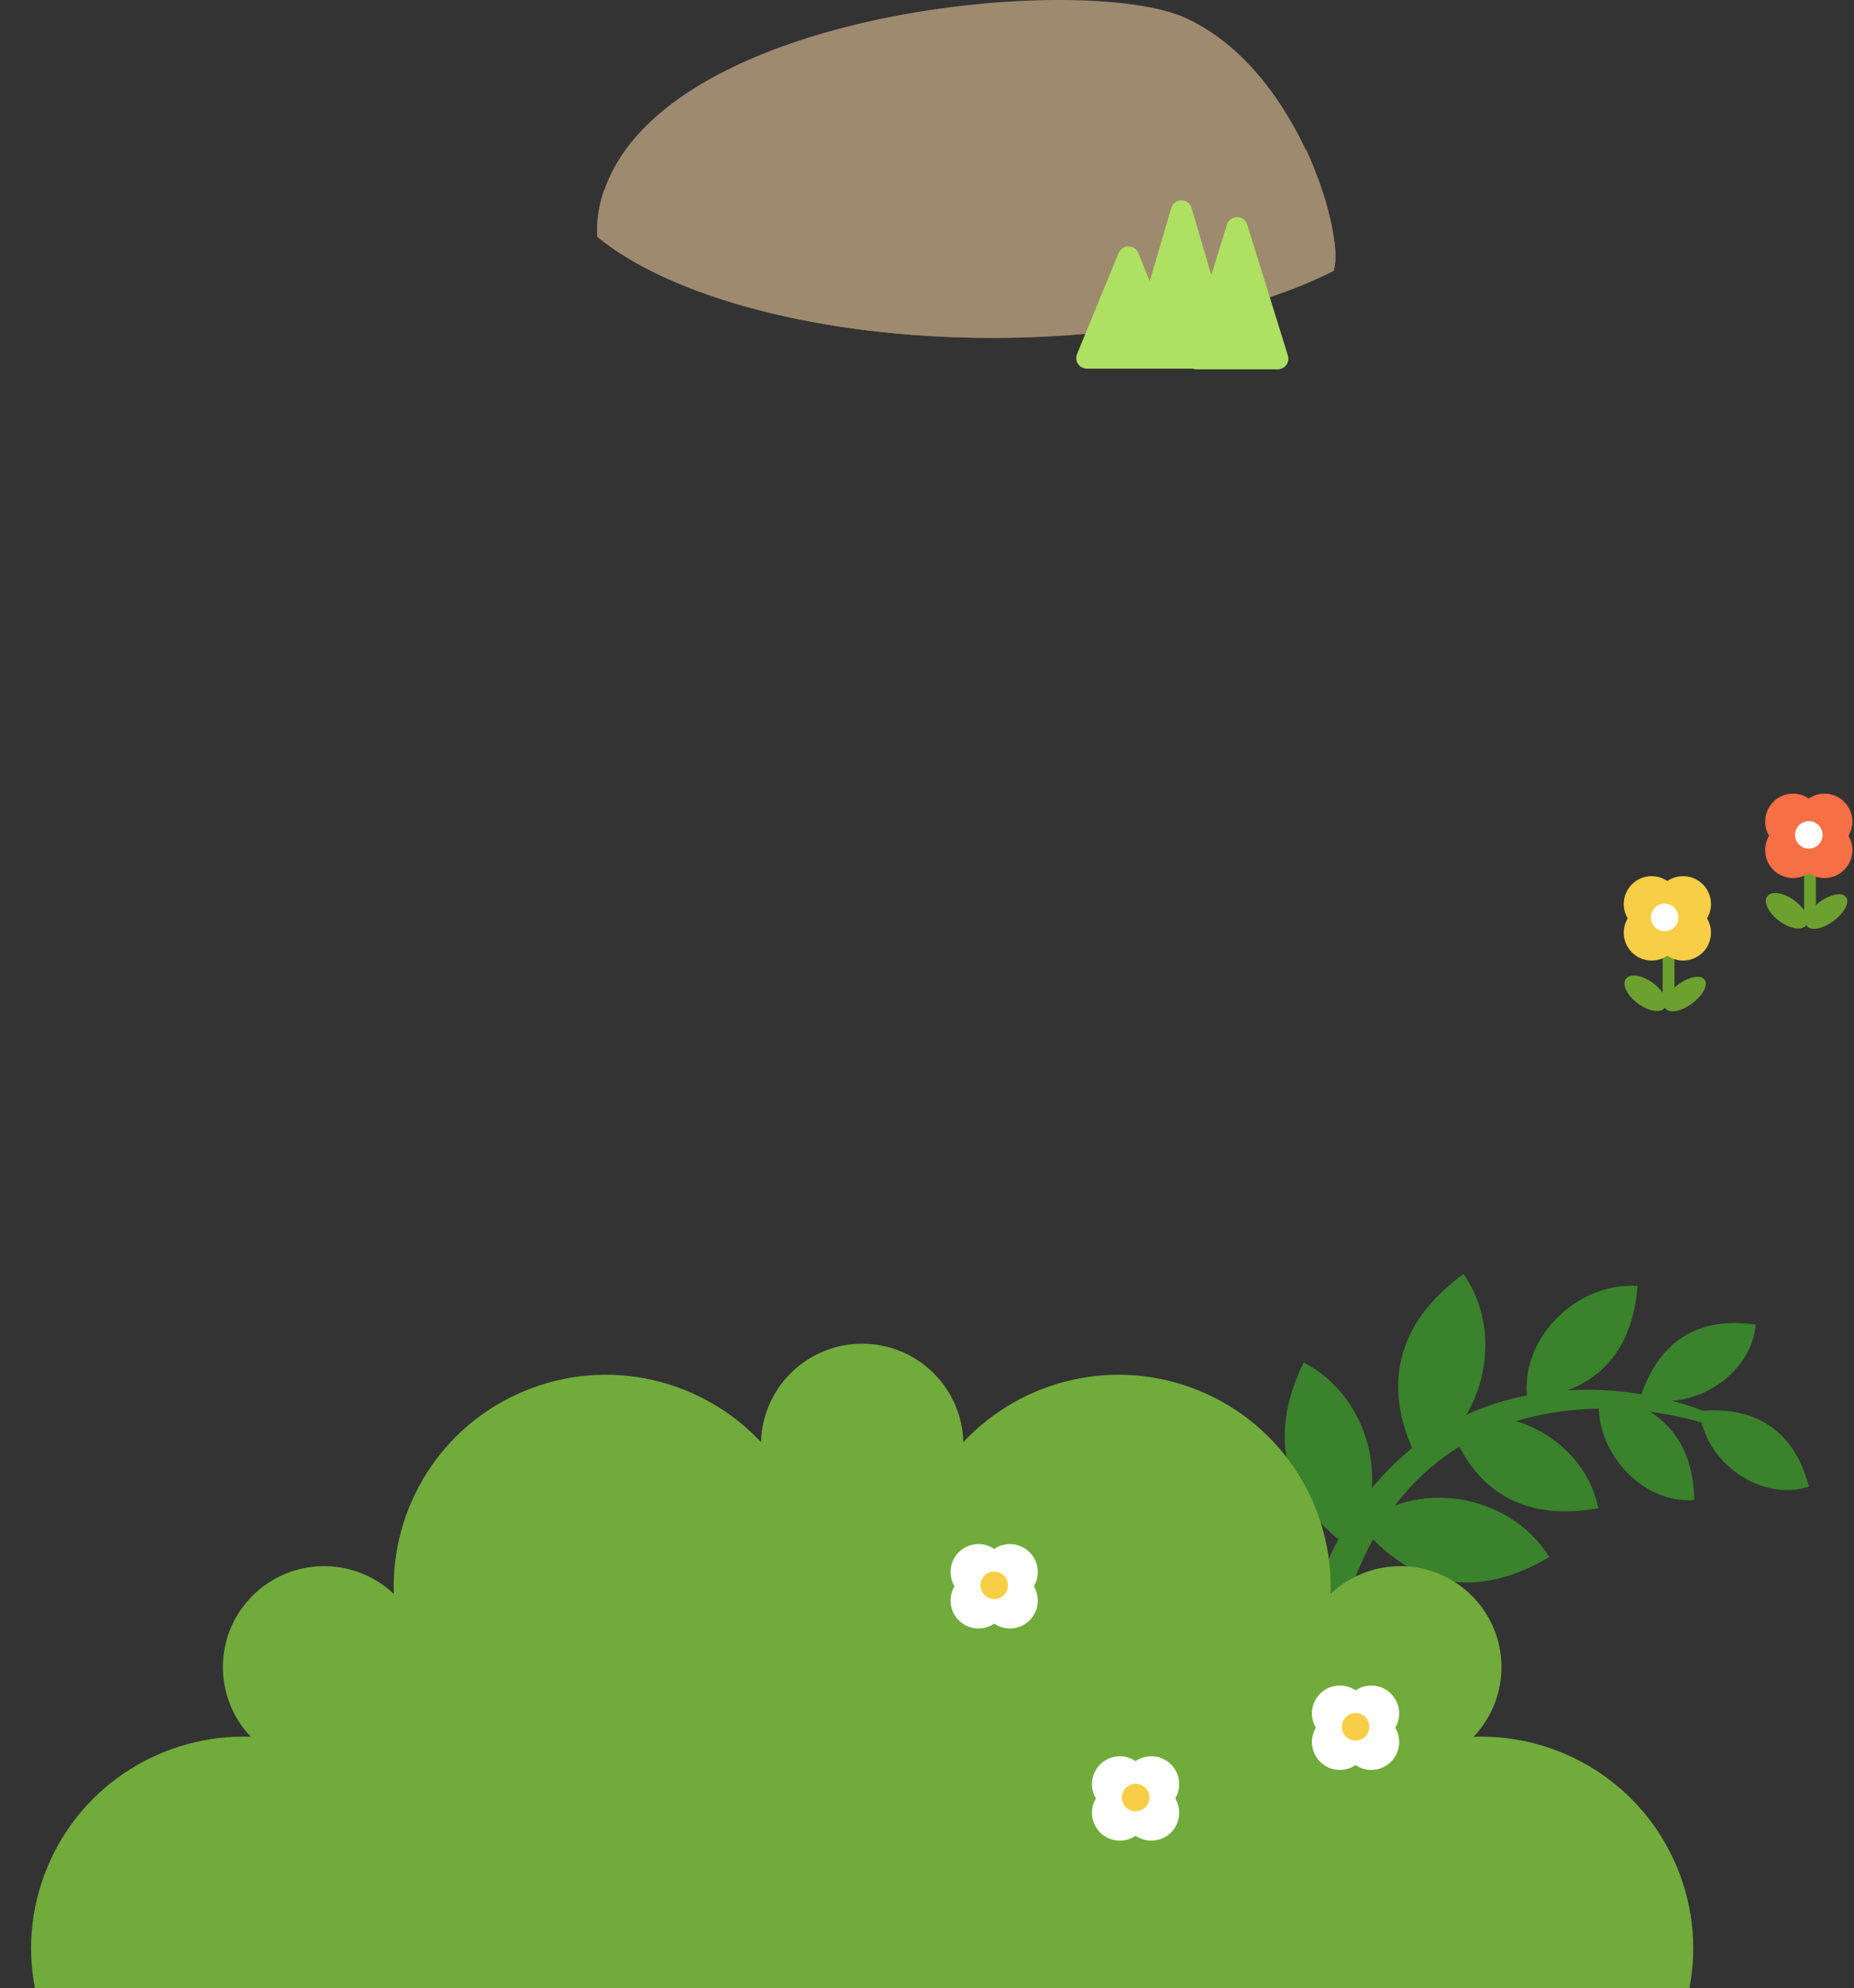 <svg width="472" height="506" viewBox="0 0 472 506" fill="none" xmlns="http://www.w3.org/2000/svg">
<rect x="0" y="0" width="472" height="506" fill="#333333" stroke="none"/>
<g clip-path="url(#clip0_4684_42734)">
<ellipse cx="464.993" cy="232.009" rx="6.189" ry="2.99" transform="rotate(-36.475 464.993 232.009)" fill="#6CA130"/>
<ellipse cx="6.189" cy="3.245" rx="6.189" ry="3.245" transform="matrix(-0.804 -0.594 -0.594 0.804 461.811 232.874)" fill="#6CA130"/>
<rect x="459.29" y="219" width="3" height="15" fill="#6CA130"/>
<path fill-rule="evenodd" clip-rule="evenodd" d="M456.482 202C457.968 202 459.347 202.456 460.487 203.236C461.627 202.456 463.006 202 464.491 202C468.412 202 471.59 205.178 471.59 209.099C471.59 210.43 471.224 211.675 470.587 212.739C471.224 213.804 471.59 215.049 471.59 216.38C471.59 220.3 468.412 223.479 464.491 223.479C463.006 223.479 461.627 223.022 460.487 222.242C459.347 223.022 457.968 223.479 456.482 223.479C452.562 223.479 449.383 220.3 449.383 216.38C449.383 215.049 449.749 213.804 450.387 212.739C449.749 211.675 449.383 210.43 449.383 209.099C449.383 205.178 452.562 202 456.482 202Z" fill="#F77045"/>
<circle cx="460.5" cy="212.5" r="3.5" fill="white"/>
<ellipse cx="428.993" cy="253.009" rx="6.189" ry="2.99" transform="rotate(-36.475 428.993 253.009)" fill="#6CA130"/>
<ellipse cx="6.189" cy="3.245" rx="6.189" ry="3.245" transform="matrix(-0.804 -0.594 -0.594 0.804 425.811 253.874)" fill="#6CA130"/>
<rect x="423.29" y="240" width="3" height="15" fill="#6CA130"/>
<path fill-rule="evenodd" clip-rule="evenodd" d="M420.482 223C421.968 223 423.347 223.456 424.487 224.236C425.627 223.456 427.006 223 428.491 223C432.412 223 435.59 226.178 435.59 230.099C435.59 231.43 435.224 232.675 434.587 233.739C435.224 234.804 435.59 236.049 435.59 237.38C435.59 241.3 432.412 244.479 428.491 244.479C427.006 244.479 425.627 244.022 424.487 243.242C423.347 244.022 421.968 244.479 420.482 244.479C416.562 244.479 413.383 241.3 413.383 237.38C413.383 236.049 413.749 234.804 414.387 233.739C413.749 232.675 413.383 231.43 413.383 230.099C413.383 226.178 416.562 223 420.482 223Z" fill="#F7CE45"/>
<circle cx="423.79" cy="233.5" r="3.5" fill="white"/>
<path d="M340.614 415.687L332.785 411.804C353.254 340.708 419.358 349.042 443.02 363.634C442.425 364.529 442.008 365.546 442.008 365.546C429.775 358.352 358.35 340.935 340.614 415.692L340.614 415.687Z" fill="#3A822B"/>
<path d="M388.855 356.059C407.649 354.419 415.733 342.778 416.893 327.284C400.721 326.313 386.699 341.482 388.855 356.059Z" fill="#3A822B"/>
<path d="M369.006 362.427C375.952 381.697 390.38 386.937 406.911 383.848C403.422 366.606 383.65 356.11 369.006 362.427Z" fill="#3A822B"/>
<path d="M346.586 388.568C361.259 406.005 378.338 405.904 394.408 396.293C384.127 379.636 359.448 376.31 346.586 388.568Z" fill="#3A822B"/>
<path d="M360.797 371.318C350.599 350.932 357.435 335.252 372.597 324.257C383.814 340.297 377.121 364.322 360.797 371.318Z" fill="#3A822B"/>
<path d="M343.522 393.889C324.965 380.683 323.653 363.622 331.892 346.788C349.311 355.678 354.656 380.04 343.522 393.889Z" fill="#3A822B"/>
<path d="M431.353 381.77C430.963 364.775 420.994 356.834 407.17 354.898C405.376 369.387 418.164 382.866 431.353 381.77Z" fill="#3A822B"/>
<path d="M460.54 378.388C456.496 362.965 445.677 357.89 432.644 359.13C434.151 372.739 448.744 382.258 460.54 378.388Z" fill="#3A822B"/>
<path d="M446.991 337.16C430.86 334.738 421.724 342.892 417.634 355.678C431.038 359.759 445.874 349.848 446.991 337.16Z" fill="#3A822B"/>
<path d="M413.881 535.303C429.892 520.41 435.818 496.626 426.949 475.267C418.08 453.908 397.037 441.266 375.158 442.033C384.754 431.955 384.614 416.031 374.703 406.143C364.793 396.255 348.841 396.123 338.732 405.689C339.493 383.869 326.83 362.864 305.423 354.015C284.016 345.167 260.17 351.08 245.251 367.054C244.887 353.158 233.514 342 219.496 342C205.478 342 194.105 353.158 193.741 367.054C178.814 351.08 154.976 345.167 133.569 354.015C112.161 362.864 99.491 383.86 100.259 405.689C90.159 396.115 74.198 396.255 64.288 406.143C54.378 416.031 54.246 431.947 63.834 442.033C41.963 441.274 20.912 453.908 12.043 475.267C3.174 496.626 9.1 520.418 25.11 535.303C11.183 535.666 0 547.014 0 561H439C439 547.014 427.817 535.666 413.89 535.303H413.881Z" fill="#71AB3C"/>
<path fill-rule="evenodd" clip-rule="evenodd" d="M249.099 393C250.584 393 251.963 393.456 253.103 394.236C254.243 393.456 255.622 393 257.108 393C261.028 393 264.207 396.178 264.207 400.099C264.207 401.43 263.84 402.675 263.203 403.739C263.84 404.804 264.207 406.049 264.207 407.38C264.207 411.3 261.028 414.479 257.108 414.479C255.622 414.479 254.243 414.022 253.103 413.242C251.963 414.022 250.584 414.479 249.099 414.479C245.178 414.479 242 411.3 242 407.38C242 406.049 242.366 404.804 243.003 403.739C242.366 402.675 242 401.43 242 400.099C242 396.178 245.178 393 249.099 393Z" fill="white"/>
<path fill-rule="evenodd" clip-rule="evenodd" d="M341.099 429C342.584 429 343.963 429.456 345.103 430.236C346.243 429.456 347.622 429 349.108 429C353.028 429 356.207 432.178 356.207 436.099C356.207 437.43 355.84 438.675 355.203 439.739C355.84 440.804 356.207 442.049 356.207 443.38C356.207 447.3 353.028 450.479 349.108 450.479C347.622 450.479 346.243 450.022 345.103 449.242C343.963 450.022 342.584 450.479 341.099 450.479C337.178 450.479 334 447.3 334 443.38C334 442.049 334.366 440.804 335.003 439.739C334.366 438.675 334 437.43 334 436.099C334 432.178 337.178 429 341.099 429Z" fill="white"/>
<path fill-rule="evenodd" clip-rule="evenodd" d="M285.099 447C286.584 447 287.963 447.456 289.103 448.236C290.243 447.456 291.622 447 293.108 447C297.028 447 300.207 450.178 300.207 454.099C300.207 455.43 299.84 456.675 299.203 457.739C299.84 458.804 300.207 460.049 300.207 461.38C300.207 465.3 297.028 468.479 293.108 468.479C291.622 468.479 290.243 468.022 289.103 467.242C287.963 468.022 286.584 468.479 285.099 468.479C281.178 468.479 278 465.3 278 461.38C278 460.049 278.366 458.804 279.003 457.739C278.366 456.675 278 455.43 278 454.099C278 450.178 281.178 447 285.099 447Z" fill="white"/>
<circle cx="253.117" cy="403.5" r="3.5" fill="#F7CE45"/>
<circle cx="345.117" cy="439.5" r="3.5" fill="#F7CE45"/>
<circle cx="289.117" cy="457.5" r="3.5" fill="#F7CE45"/>
<path d="M339.998 65.664C339.99 66.517 339.842 67.596 339.541 68.84C318.878 79.324 287.61 86 252.627 86C208.697 86 170.64 75.469 152.058 60.114C151.866 57.285 152.144 54.252 152.973 51.012C153.212 50.088 153.485 49.175 153.786 48.275C214.875 79.047 312.703 51.996 332.529 38C337.628 49.049 340.076 59.727 339.998 65.66V65.664Z" fill="#89745B"/>
<path d="M339.994 65.812C339.986 66.659 339.838 67.729 339.537 68.965C318.874 79.373 287.607 86 252.625 86C208.696 86 170.64 75.545 152.058 60.302C151.866 57.494 152.144 54.482 152.973 51.266C153.212 50.349 153.485 49.443 153.786 48.549C169.619 2.254 276.478 -7.177 301.989 4.631C311.093 8.847 318.499 15.999 324.271 24.09C327.544 28.67 330.293 33.553 332.529 38.356C337.628 49.325 340.076 59.925 339.998 65.816L339.994 65.812Z" fill="#9E8A6F"/>
<path d="M303.362 52.941C302.601 50.353 298.945 50.353 298.183 52.941L292.715 71.545L289.773 64.395C288.855 62.164 285.7 62.164 284.783 64.395L274.206 90.095C273.475 91.875 274.781 93.831 276.702 93.831H303.64C303.932 93.94 304.249 94 304.585 94H325.299C327.119 94 328.417 92.232 327.876 90.491L317.519 57.159C316.732 54.625 313.153 54.625 312.366 57.159L308.377 69.999L303.362 52.941Z" fill="#AEE062"/>
</g>
<defs>
<clipPath id="clip0_4684_42734">
<rect width="472" height="506" fill="white"/>
</clipPath>
</defs>
</svg>
